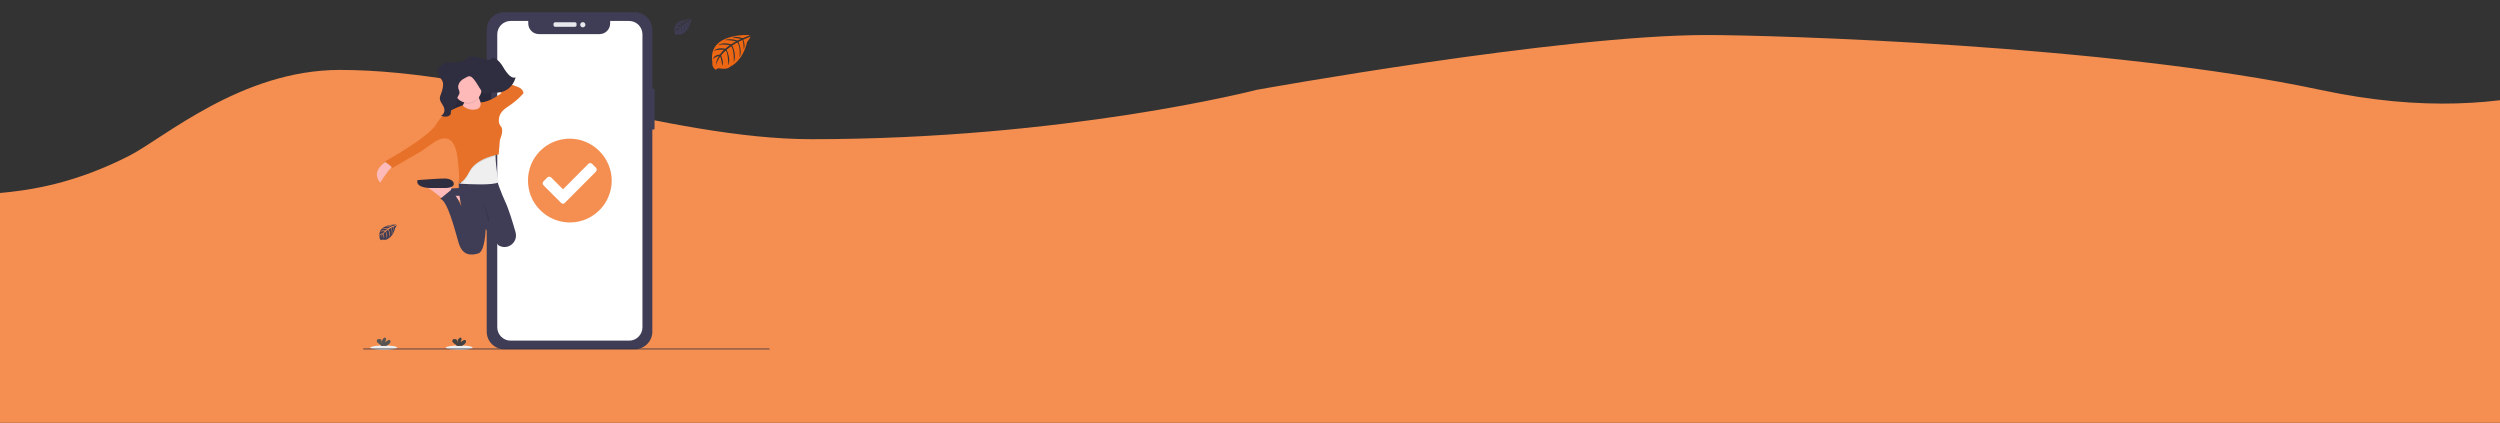 <?xml version="1.0" encoding="utf-8"?>
<!-- Generator: Adobe Illustrator 23.0.2, SVG Export Plug-In . SVG Version: 6.00 Build 0)  -->
<svg version="1.1" id="Layer_1" xmlns="http://www.w3.org/2000/svg" xmlns:xlink="http://www.w3.org/1999/xlink" x="0px" y="0px"
	 viewBox="0 0 1920 324.7" style="enable-background:new 0 0 1920 324.7;" xml:space="preserve">
<rect x="0" y="0" width="1920" height="324.7" fill="#333333" stroke="none"/>
<style type="text/css">
	.st0{fill:#F48F51;}
	.st1{fill:#3F3D56;}
	.st2{fill:#FFFFFF;}
	.st3{fill:#E6E8EC;}
	.st4{fill:url(#SVGID_1_);}
	.st5{fill:#FEB9B9;}
	.st6{fill:#2F2E41;}
	.st7{opacity:0.1;enable-background:new    ;}
	.st8{fill:#EFEFEF;}
	.st9{fill:#E87129;}
	.st10{fill:#434242;}
	.st11{fill:#575454;}
	.st12{fill:#ED6613;}
</style>
<path class="st0" d="M623.2,106.9c-109.8,0-246.8-53.2-362.2-53.2c-75.7,0-135.3,52.5-161.9,66C57.3,141,23.5,146.1,0,148.2v178.2
	h2012.7c21.5-90.5,112.3-283.9,60.6-283.9c-60.6,0-129.9,61-291.4,26.5s-420.5-42.1-471-42.1C1197.9,26.9,965.1,69,965.1,69
	S819,106.9,623.2,106.9z"/>
<path class="st1" d="M501.9,68.1h-2.2c-0.4,0-0.8,0.4-0.8,0.8v29.8c0,0.4,0.4,0.8,0.8,0.8h2.2c0.4,0,0.8-0.4,0.8-0.8V68.9
	C502.7,68.5,502.3,68.1,501.9,68.1z"/>
<path class="st1" d="M487.5,9.4H387.3c-7.4,0-13.5,6-13.5,13.5v231.8c0,7.5,6,13.5,13.5,13.5h100.2c7.4,0,13.5-6,13.5-13.5V22.9
	C500.9,15.5,494.9,9.4,487.5,9.4z"/>
<path class="st2" d="M483.2,16.1h-14.6v1.8c0,1.1-0.2,2.2-0.6,3.2c-0.4,1-1,1.9-1.8,2.7s-1.7,1.4-2.7,1.8c-1,0.4-2.1,0.6-3.2,0.6
	H414c-1.1,0-2.2-0.2-3.2-0.6c-1-0.4-1.9-1-2.7-1.8c-0.8-0.8-1.4-1.7-1.8-2.7c-0.4-1-0.6-2.1-0.6-3.2v-1.8H392c-2.7,0-5.2,1.1-7.1,3
	c-1.9,1.9-3,4.5-3,7.2v225.1c0,2.7,1.1,5.3,3,7.2c1.9,1.9,4.5,3,7.1,3h91.3c2.7,0,5.2-1.1,7.1-3c1.9-1.9,3-4.5,3-7.2V26.3
	c0-1.3-0.3-2.6-0.8-3.9c-0.5-1.2-1.3-2.3-2.2-3.3c-0.9-0.9-2.1-1.7-3.3-2.2C485.9,16.4,484.6,16.1,483.2,16.1L483.2,16.1z"/>
<path class="st3" d="M441.5,17.1h-15.1c-0.7,0-1.3,0.6-1.3,1.3v0.9c0,0.7,0.6,1.3,1.3,1.3h15.1c0.7,0,1.3-0.6,1.3-1.3v-0.9
	C442.9,17.7,442.3,17.1,441.5,17.1z"/>
<path class="st3" d="M447.6,21c1.1,0,2-0.9,2-2c0-1.1-0.9-2-2-2c-1.1,0-2,0.9-2,2C445.5,20.1,446.5,21,447.6,21z"/>
<path class="st2" d="M438.1,166.1c13.3,0,24.1-10.8,24.1-24.1s-10.8-24.1-24.1-24.1c-13.3,0-24,10.8-24,24.1
	S424.9,166.1,438.1,166.1z"/>
<path class="st0" d="M469.8,138.6c0,6.4-1.9,12.6-5.4,17.9c-3.5,5.3-8.6,9.4-14.4,11.9c-5.9,2.4-12.3,3.1-18.6,1.8
	c-6.2-1.2-12-4.3-16.5-8.8c-4.5-4.5-7.6-10.2-8.8-16.5c-1.2-6.2-0.6-12.7,1.8-18.6c2.4-5.9,6.6-10.9,11.8-14.4
	c5.3-3.5,11.5-5.4,17.9-5.4c4.2,0,8.4,0.8,12.3,2.5c3.9,1.6,7.4,4,10.4,7c3,3,5.4,6.5,7,10.4C468.9,130.2,469.8,134.4,469.8,138.6
	L469.8,138.6z M433.9,155.7l23.8-23.9c0.2-0.2,0.3-0.4,0.4-0.7c0.1-0.3,0.2-0.5,0.2-0.8c0-0.3-0.1-0.5-0.2-0.8
	c-0.1-0.3-0.3-0.5-0.4-0.7l-2.9-2.9c-0.2-0.2-0.4-0.3-0.7-0.5c-0.3-0.1-0.5-0.2-0.8-0.2s-0.5,0.1-0.8,0.2c-0.3,0.1-0.5,0.3-0.7,0.5
	l-19.4,19.5l-9.1-9.1c-0.4-0.4-0.9-0.6-1.5-0.6c-0.6,0-1.1,0.2-1.5,0.6l-2.9,3c-0.4,0.4-0.6,0.9-0.6,1.5c0,0.6,0.2,1.1,0.6,1.5
	l13.5,13.5c0.2,0.2,0.4,0.3,0.7,0.5c0.3,0.1,0.5,0.2,0.8,0.2c0.3,0,0.5-0.1,0.8-0.2C433.5,156,433.7,155.9,433.9,155.7L433.9,155.7z
	"/>
<path class="st1" d="M377.8,60.4h-0.3c-0.4,0-0.8,0.4-0.8,0.8v7.7c0,0.4,0.4,0.8,0.8,0.8h0.3c0.4,0,0.8-0.4,0.8-0.8v-7.7
	C378.6,60.8,378.2,60.4,377.8,60.4z"/>
<path class="st1" d="M378,77.4h-0.6c-0.4,0-0.8,0.4-0.8,0.8v14.6c0,0.4,0.4,0.8,0.8,0.8h0.6c0.4,0,0.8-0.4,0.8-0.8V78.2
	C378.7,77.8,378.4,77.4,378,77.4z"/>
<path class="st1" d="M377.9,99.2h-0.5c-0.4,0-0.8,0.4-0.8,0.8v14.7c0,0.4,0.4,0.8,0.8,0.8h0.5c0.4,0,0.8-0.4,0.8-0.8V100
	C378.7,99.6,378.3,99.2,377.9,99.2z"/>
<linearGradient id="SVGID_1_" gradientUnits="userSpaceOnUse" x1="-187.687" y1="227.881" x2="-187.687" y2="227.981" gradientTransform="matrix(1 0 0 -1 539.055 370.306)">
	<stop  offset="0" style="stop-color:#808080;stop-opacity:0.251"/>
	<stop  offset="0.54" style="stop-color:#808080;stop-opacity:0.122"/>
	<stop  offset="1" style="stop-color:#808080;stop-opacity:0.102"/>
</linearGradient>
<path class="st4" d="M351.2,142.3c0.1,0.1,0.1,0.1,0.2,0.1c0.1,0,0.2,0,0.2,0C351.4,142.4,351.3,142.4,351.2,142.3z"/>
<path class="st5" d="M367,148.6l-0.4,2.3l-0.3,1.7l-0.6,3.2l-5.6,4c0,0-0.5-0.4-1.3-1.1c-2.3-1.9-7.2-5.8-10.7-7.9
	c-0.9-0.6-1.9-1-3-1.4L367,148.6z"/>
<path class="st1" d="M362.9,150.2c0,0,6.6,1.1,7-1.7c0.4-2.8-3.4-4.3-6.6-4.5s-22.4,1.1-22.4,1.1s-3.4,4.5,8.8,5.3L362.9,150.2z"/>
<path class="st6" d="M377.3,57.3h-34.4v40.9h34.4V57.3z"/>
<path class="st7" d="M377.3,57.5h-34.4v40.9h34.4V57.5z"/>
<path class="st5" d="M302.5,127.3c-0.6,0.1-1.3,0.7-2.1,1.5c-3.5,3.4-8.4,11.5-8.4,11.5c-6.4-7.6,0.7-13.6,3.7-15.6
	c0.7-0.5,1.2-0.8,1.2-0.8L302.5,127.3z"/>
<path class="st5" d="M366.7,70.2c0,0,1.7,11.9,7.5,14.7c5.8,2.8-7.5,8.1-7.5,8.1l-18.2-6.8c0,0,10.3-3.4,8.3-13.4L366.7,70.2z"/>
<path class="st5" d="M347.1,141.7l-0.4,2.3l-0.3,1.7l-0.6,3.2l-5.6,4c0,0-0.5-0.4-1.3-1.1c-2.3-1.9-7.2-5.8-10.8-7.9
	c-0.9-0.6-1.9-1-3-1.4L347.1,141.7z"/>
<path class="st6" d="M342.2,144.4c0,0,5.9,0,6.3-2.8c0.4-2.8-3.2-4.3-6.3-4.5c-3-0.2-21.5,1.2-21.5,1.2s-2.6,5.3,9,6.1H342.2z"/>
<path class="st1" d="M383.6,188.8c-0.3-0.1-0.5-0.3-0.8-0.4l-0.7-0.9l-9.1-11.6v0.2c-0.1,1.9-0.7,17.2-5.8,18.6
	c-5.5,1.5-12,1.9-15-8.3c-3-10.2-8.5-32.4-14.1-33.7l8.4-6.9c0,0,5.5,6.5,7.8,12.7c-0.1-0.4-3.9-18.3-0.8-21.5H381
	c0,0,4.2,12.1,7.1,18.1c2.3,4.7,5.7,15.7,7.8,23.1C398.1,185.7,390.5,192.2,383.6,188.8z"/>
<path class="st7" d="M382.9,140.5c-4.2,2.5-22.9,1.5-28.9,1.1l-1.7-0.1c-0.2,0,0-0.1,0-0.1l0.2-1.7l4.5-11.5l24.2-14
	c-0.5,1.5-0.7,3.7-0.6,6.3C380.7,128.8,382.9,140.5,382.9,140.5z"/>
<path class="st8" d="M382.9,140c-4.2,2.5-22.9,1.5-28.9,1.1l-1.7-0.1l-0.3,0l0.3-0.1l1.5-0.4l3.2-12.8l24.2-14
	c-0.5,1.5-0.7,3.7-0.6,6.3C380.7,128.2,382.9,140,382.9,140z"/>
<path class="st7" d="M380.5,119.9c-4.9,1.1-15.7,4.5-19.9,12.5c-2.8,5.4-5.1,7.7-6.7,8.6l-1.6-0.1c0,0,0-0.1,0-0.1l1.5-0.4l3.2-12.8
	l24.2-14C380.7,115.1,380.5,117.3,380.5,119.9z"/>
<path class="st7" d="M296.9,123.9l5.6,3.4c-0.6,0.1-1.3,0.7-2.1,1.5c-0.5-1.4-3.4-3.3-4.8-4.1C296.4,124.2,296.9,123.9,296.9,123.9z
	"/>
<path class="st7" d="M351.3,141.1c-0.1,0-0.1,0-0.2,0s-0.1,0-0.2-0.1C351,141.1,351.1,141.1,351.3,141.1L351.3,141.1z"/>
<path class="st9" d="M364,84.2c0,0-5.1,0.6-8.7-3.2c0,0-15,4.3-20.1,14.1c-5.1,9.8-39.7,29-39.7,29s6,3.4,5.5,5.1l22.8-13.2
	c0,0,8.1-5.8,10.3-7.2c2.2-1.3,14.7-9.4,17.3,12.6c2.6,22,0,19.4,0,19.4s3.8,1.3,9.2-9.2c5.5-10.6,22.4-13,22.4-13l0.9-11.1
	c0,0,3.4-7.4,0.8-10.4c-0.8-0.9-1.3-2-1.5-3.2c-0.4-2.8,0-7.5,6-11.4c9.2-6,12.8-10.9,12.8-10.9s0.2-3.6-5.5-5.3
	c-5.6-1.7-28.6-10.9-28.6-10.9l-0.8,3.2l18.1,12.8c0,0-9,7.3-16.2,7.2C369.1,78.5,370.4,84,364,84.2z"/>
<path class="st7" d="M367.5,75.4c-0.4-1.5-0.8-3-1-4.6l-10,2.6c0.4,1.9,0.4,3.9-0.2,5.8c2,0.5,4.2,0.5,6.2-0.2
	C364.5,78.3,366.2,77.1,367.5,75.4L367.5,75.4z"/>
<path class="st5" d="M359.2,79c5.9,0,10.7-4.8,10.7-10.7c0-5.9-4.8-10.7-10.7-10.7c-5.9,0-10.7,4.8-10.7,10.7
	C348.5,74.2,353.3,79,359.2,79z"/>
<path class="st7" d="M370.9,154.8c0,0,6.2,12.2,4.3,16L370.9,154.8z"/>
<path class="st6" d="M364.9,43.5c3,0.3,5.8,1.6,8.7,2.3c0.7,0.2,1.5,0.3,2.3,0.1c1.1-0.4,2.1-1.5,3.2-1.5c0.7,0,1.4,0.5,2,1
	c1,0.7,1.9,1.5,2.7,2.4c2,2.2,3.3,5.2,5.1,7.5c1.8,2.4,4.5,5.2,7.1,4.1c-1.8,7-7.3,11.3-13.6,11.7c-2.5,0.2-5.1-0.4-7.5,0.4
	c-0.6,0.2-1.2,0.4-1.9,0.5c-1.4,0-2.5-1.3-3.4-2.5c-2.1-3-3.7-6.3-6-9c-0.8-0.9-1.7-1.7-2.7-1.9c-1.1-0.2-2.1,0.4-3,0.9
	c-1.6,0.8-3.2,1.7-4.4,3.1c-1.2,1.4-2,3.5-1.5,5.4c0.3,1,0.9,2,0.9,3c0,1.7-1.5,3-1.8,4.6c-0.1,0.7-0.1,1.4-0.1,2.1
	c-0.1,2.3-1.6,4.2-3.2,5.6c-0.6,0.6-1.3,1.2-1.5,2c-0.1,0.6,0,1.2-0.1,1.8c-0.2,1.5-1.7,2.2-3,2.4c-1.5,0.2-3.1,0-4.5-0.5
	c1.8-0.9,3-3.3,2.5-5.5c-0.6-3.1-3.7-5.3-3.4-8.4c0.1-1,0.4-1.9,0.8-2.8c0.7-1.7,1.2-3.4,1.5-5.2c0.2-1.4,0.3-2.8-0.1-4.2
	c-0.4-1.2-1.2-2.2-1.9-3.2c-0.9-1.4-1.7-2.9-2.2-4.5c-0.2-0.5-0.3-1-0.2-1.5c0.2-0.6,0.5-1.1,0.9-1.5c1.7-1.8,3.5-3.6,5.7-4.1
	c1.1-0.2,2.2-0.2,3.2-0.1c1.9,0.1,3.8,0,5.6-0.2c1.5-0.2,4.1-0.2,5.5-1.2c1.2-0.9,1.9-2.1,3.4-2.7C361.7,43.4,363.3,43.3,364.9,43.5
	L364.9,43.5z"/>
<path class="st0" d="M564.2,267.5c8.6,0,15.6-1.2,15.6-2.6c0-1.5-7-2.6-15.6-2.6c-8.6,0-15.6,1.2-15.6,2.6
	C548.6,266.4,555.6,267.5,564.2,267.5z"/>
<path class="st0" d="M570.6,260.6c0.7-0.6,1.2-1.4,1.5-2.2c0.2-0.9-0.2-1.9-1-2.3c-1-0.4-2,0.3-2.7,1c-0.8,0.7-1.7,1.4-2.7,1.3
	c0.5-0.5,0.9-1.1,1.1-1.7c0.2-0.7,0.3-1.4,0.1-2.1c0-0.3-0.2-0.6-0.4-0.8c-0.5-0.6-1.5-0.3-2.1,0.1c-2,1.4-2.6,4.2-2.6,6.6
	c-0.2-0.9,0-1.8,0-2.7c0-0.9-0.3-1.9-1-2.4c-0.5-0.3-1-0.4-1.5-0.4c-0.9,0-1.9,0.1-2.5,0.7c-0.8,0.8-0.6,2.2,0.1,3.1
	c0.7,0.9,1.7,1.5,2.6,2.1c0.7,0.4,1.4,1.1,1.9,1.8c0.1,0.1,0.1,0.2,0.1,0.3h5.7C568.4,262.4,569.5,261.6,570.6,260.6L570.6,260.6z"
	/>
<path class="st8" d="M352.7,268.7c5.7,0,10.3-0.8,10.3-1.7c0-1-4.6-1.7-10.3-1.7s-10.3,0.8-10.3,1.7
	C342.4,267.9,347,268.7,352.7,268.7z"/>
<path class="st10" d="M356.9,264.1c0.5-0.4,0.8-0.9,1-1.5c0.1-0.3,0-0.6-0.1-0.9c-0.1-0.3-0.3-0.5-0.6-0.6c-0.6-0.2-1.3,0.2-1.8,0.6
	c-0.5,0.4-1.1,0.9-1.8,0.8c0.3-0.3,0.6-0.7,0.7-1.1c0.1-0.4,0.2-0.9,0.1-1.4c0-0.2-0.1-0.4-0.2-0.5c-0.3-0.4-1-0.2-1.4,0.1
	c-1.3,0.9-1.7,2.7-1.7,4.4c-0.1-0.6,0-1.2,0-1.8c0-0.6-0.2-1.3-0.7-1.6c-0.3-0.2-0.7-0.3-1-0.2c-0.6,0-1.3,0-1.7,0.5
	c-0.5,0.5-0.4,1.5,0.1,2c0.4,0.6,1.1,1,1.7,1.4c0.5,0.3,0.9,0.7,1.2,1.2c0,0.1,0.1,0.1,0.1,0.2h3.7
	C355.5,265.3,356.3,264.8,356.9,264.1L356.9,264.1z"/>
<path class="st8" d="M294.7,268.7c5.7,0,10.3-0.8,10.3-1.7c0-1-4.6-1.7-10.3-1.7s-10.3,0.8-10.3,1.7
	C284.4,267.9,289,268.7,294.7,268.7z"/>
<path class="st11" d="M298.9,264.1c0.5-0.4,0.8-0.9,1-1.5c0.1-0.3,0-0.6-0.1-0.9c-0.1-0.3-0.3-0.5-0.6-0.6c-0.6-0.2-1.3,0.2-1.8,0.6
	c-0.5,0.4-1.1,0.9-1.8,0.8c0.3-0.3,0.6-0.7,0.7-1.1c0.1-0.4,0.2-0.9,0.1-1.4c0-0.2-0.1-0.4-0.2-0.5c-0.3-0.4-1-0.2-1.4,0.1
	c-1.3,0.9-1.7,2.7-1.7,4.4c-0.1-0.6,0-1.2,0-1.8c0-0.6-0.2-1.3-0.7-1.6c-0.3-0.2-0.7-0.3-1-0.2c-0.6,0-1.3,0-1.7,0.5
	c-0.5,0.5-0.4,1.5,0.1,2c0.4,0.6,1.1,1,1.7,1.4c0.5,0.3,0.9,0.7,1.2,1.2c0,0.1,0.1,0.1,0.1,0.2h3.7
	C297.4,265.3,298.2,264.8,298.9,264.1L298.9,264.1z"/>
<path class="st6" d="M591,267.7H279v0.6h312V267.7z"/>
<path class="st12" d="M575.8,26.9c0,0-32.6-2-28.7,20.9c0,0-0.8,4,2.9,5.9c0,0,0.1-1.7,3.3-1.1c1.2,0.2,2.4,0.3,3.5,0.2
	c1.6-0.1,3.1-0.7,4.3-1.8l0,0c0,0,9.2-3.8,12.7-18.8c0,0,2.6-3.3,2.5-4.1l-5.5,2.4c0,0,1.9,4,0.4,7.3c0,0-0.2-7.1-1.2-7
	c-0.2,0-2.9,1.4-2.9,1.4S570.4,39,568,44c0,0,0.9-8.5-1.8-11.4l-3.9,2.3c0,0,3.8,7.1,1.2,13c0,0,0.7-8.9-2-12.4l-3.5,2.7
	c0,0,3.5,7,1.4,11.9c0,0-0.3-10.4-2.1-11.2c0,0-3.1,2.7-3.5,3.8c0,0,2.4,5.1,0.9,7.8c0,0-0.9-6.9-1.7-7c0,0-3.1,4.6-3.4,7.7
	c0,0,0.1-4.7,2.6-8.2c0,0-3,0.5-4.7,2.4c0,0,0.5-3.2,5.4-3.5c0,0,2.5-3.5,3.2-3.7c0,0-4.9-0.4-7.9,0.9c0,0,2.6-3.1,8.8-1.7l3.5-2.8
	c0,0-6.5-0.9-9.2,0.1c0,0,3.2-2.7,10.2-0.7l3.8-2.3c0,0-5.5-1.2-8.8-0.8c0,0,3.5-1.9,9.9,0.2l2.7-1.2c0,0-4.1-0.8-5.2-0.9
	c-1.2-0.1-1.2-0.5-1.2-0.5c2.6-0.4,5.2-0.1,7.6,0.8C570.1,29.4,575.9,27.3,575.8,26.9z"/>
<path class="st1" d="M531.1,14.8c0,0-14.7-0.9-13,9.4c0,0-0.3,1.8,1.3,2.7c0,0,0-0.8,1.5-0.5c0.5,0.1,1.1,0.1,1.6,0.1
	c0.7,0,1.4-0.3,2-0.8l0,0c0,0,4.1-1.7,5.7-8.5c0,0,1.2-1.5,1.1-1.9l-2.5,1.1c0,0,0.8,1.8,0.2,3.3c0,0-0.1-3.2-0.6-3.1
	c-0.1,0-1.3,0.6-1.3,0.6s1.5,3.1,0.4,5.4c0,0,0.4-3.9-0.8-5.2l-1.7,1c0,0,1.7,3.2,0.5,5.9c0,0,0.3-4-0.9-5.6l-1.6,1.2
	c0,0,1.6,3.2,0.6,5.4c0,0-0.1-4.7-1-5.1c0,0-1.4,1.2-1.6,1.7c0,0,1.1,2.3,0.4,3.5c0,0-0.4-3.1-0.8-3.2c0,0-1.4,2.1-1.5,3.5
	c0.1-1.3,0.5-2.6,1.2-3.7c-0.8,0.2-1.5,0.5-2.1,1.1c0,0,0.2-1.5,2.5-1.6c0,0,1.2-1.6,1.4-1.7c0,0-2.2-0.2-3.6,0.4c0,0,1.2-1.4,4-0.8
	l1.5-1.3c0,0-2.9-0.4-4.2,0c0,0,1.4-1.2,4.6-0.3l1.7-1c0,0-2.5-0.5-4-0.3c0,0,1.6-0.8,4.5,0.1l1.2-0.5c0,0-1.8-0.4-2.4-0.4
	c-0.5-0.1-0.6-0.2-0.6-0.2c1.2-0.2,2.4-0.1,3.4,0.4C528.6,15.9,531.2,15,531.1,14.8z"/>
<path class="st1" d="M304.5,172.5c0,0-14.7-0.9-13,9.4c0,0-0.3,1.8,1.3,2.7c0,0,0-0.8,1.5-0.5c0.5,0.1,1.1,0.1,1.6,0.1
	c0.7,0,1.4-0.3,2-0.8l0,0c0,0,4.1-1.7,5.7-8.5c0,0,1.2-1.5,1.1-1.9l-2.5,1.1c0,0,0.8,1.8,0.2,3.3c0,0-0.1-3.2-0.6-3.1
	c-0.1,0-1.3,0.6-1.3,0.6s1.5,3.1,0.4,5.4c0,0,0.4-3.9-0.8-5.2l-1.7,1c0,0,1.7,3.2,0.5,5.9c0,0,0.3-4-0.9-5.6l-1.6,1.2
	c0,0,1.6,3.2,0.6,5.4c0,0-0.1-4.7-1-5.1c0,0-1.4,1.2-1.6,1.7c0,0,1.1,2.3,0.4,3.5c0,0-0.4-3.1-0.8-3.2c0,0-1.4,2.1-1.5,3.5
	c0.1-1.3,0.5-2.6,1.2-3.7c-0.8,0.2-1.5,0.5-2.1,1.1c0,0,0.2-1.5,2.5-1.6c0,0,1.2-1.6,1.4-1.7c0,0-2.2-0.2-3.6,0.4c0,0,1.2-1.4,4-0.8
	l1.5-1.3c0,0-2.9-0.4-4.2,0c0,0,1.4-1.2,4.6-0.3l1.7-1c0,0-2.5-0.5-4-0.3c0,0,1.6-0.8,4.5,0.1l1.2-0.5c0,0-1.8-0.4-2.4-0.4
	c-0.5-0.1-0.6-0.2-0.6-0.2c1.2-0.2,2.4-0.1,3.4,0.4C301.9,173.6,304.5,172.6,304.5,172.5z"/>
</svg>
